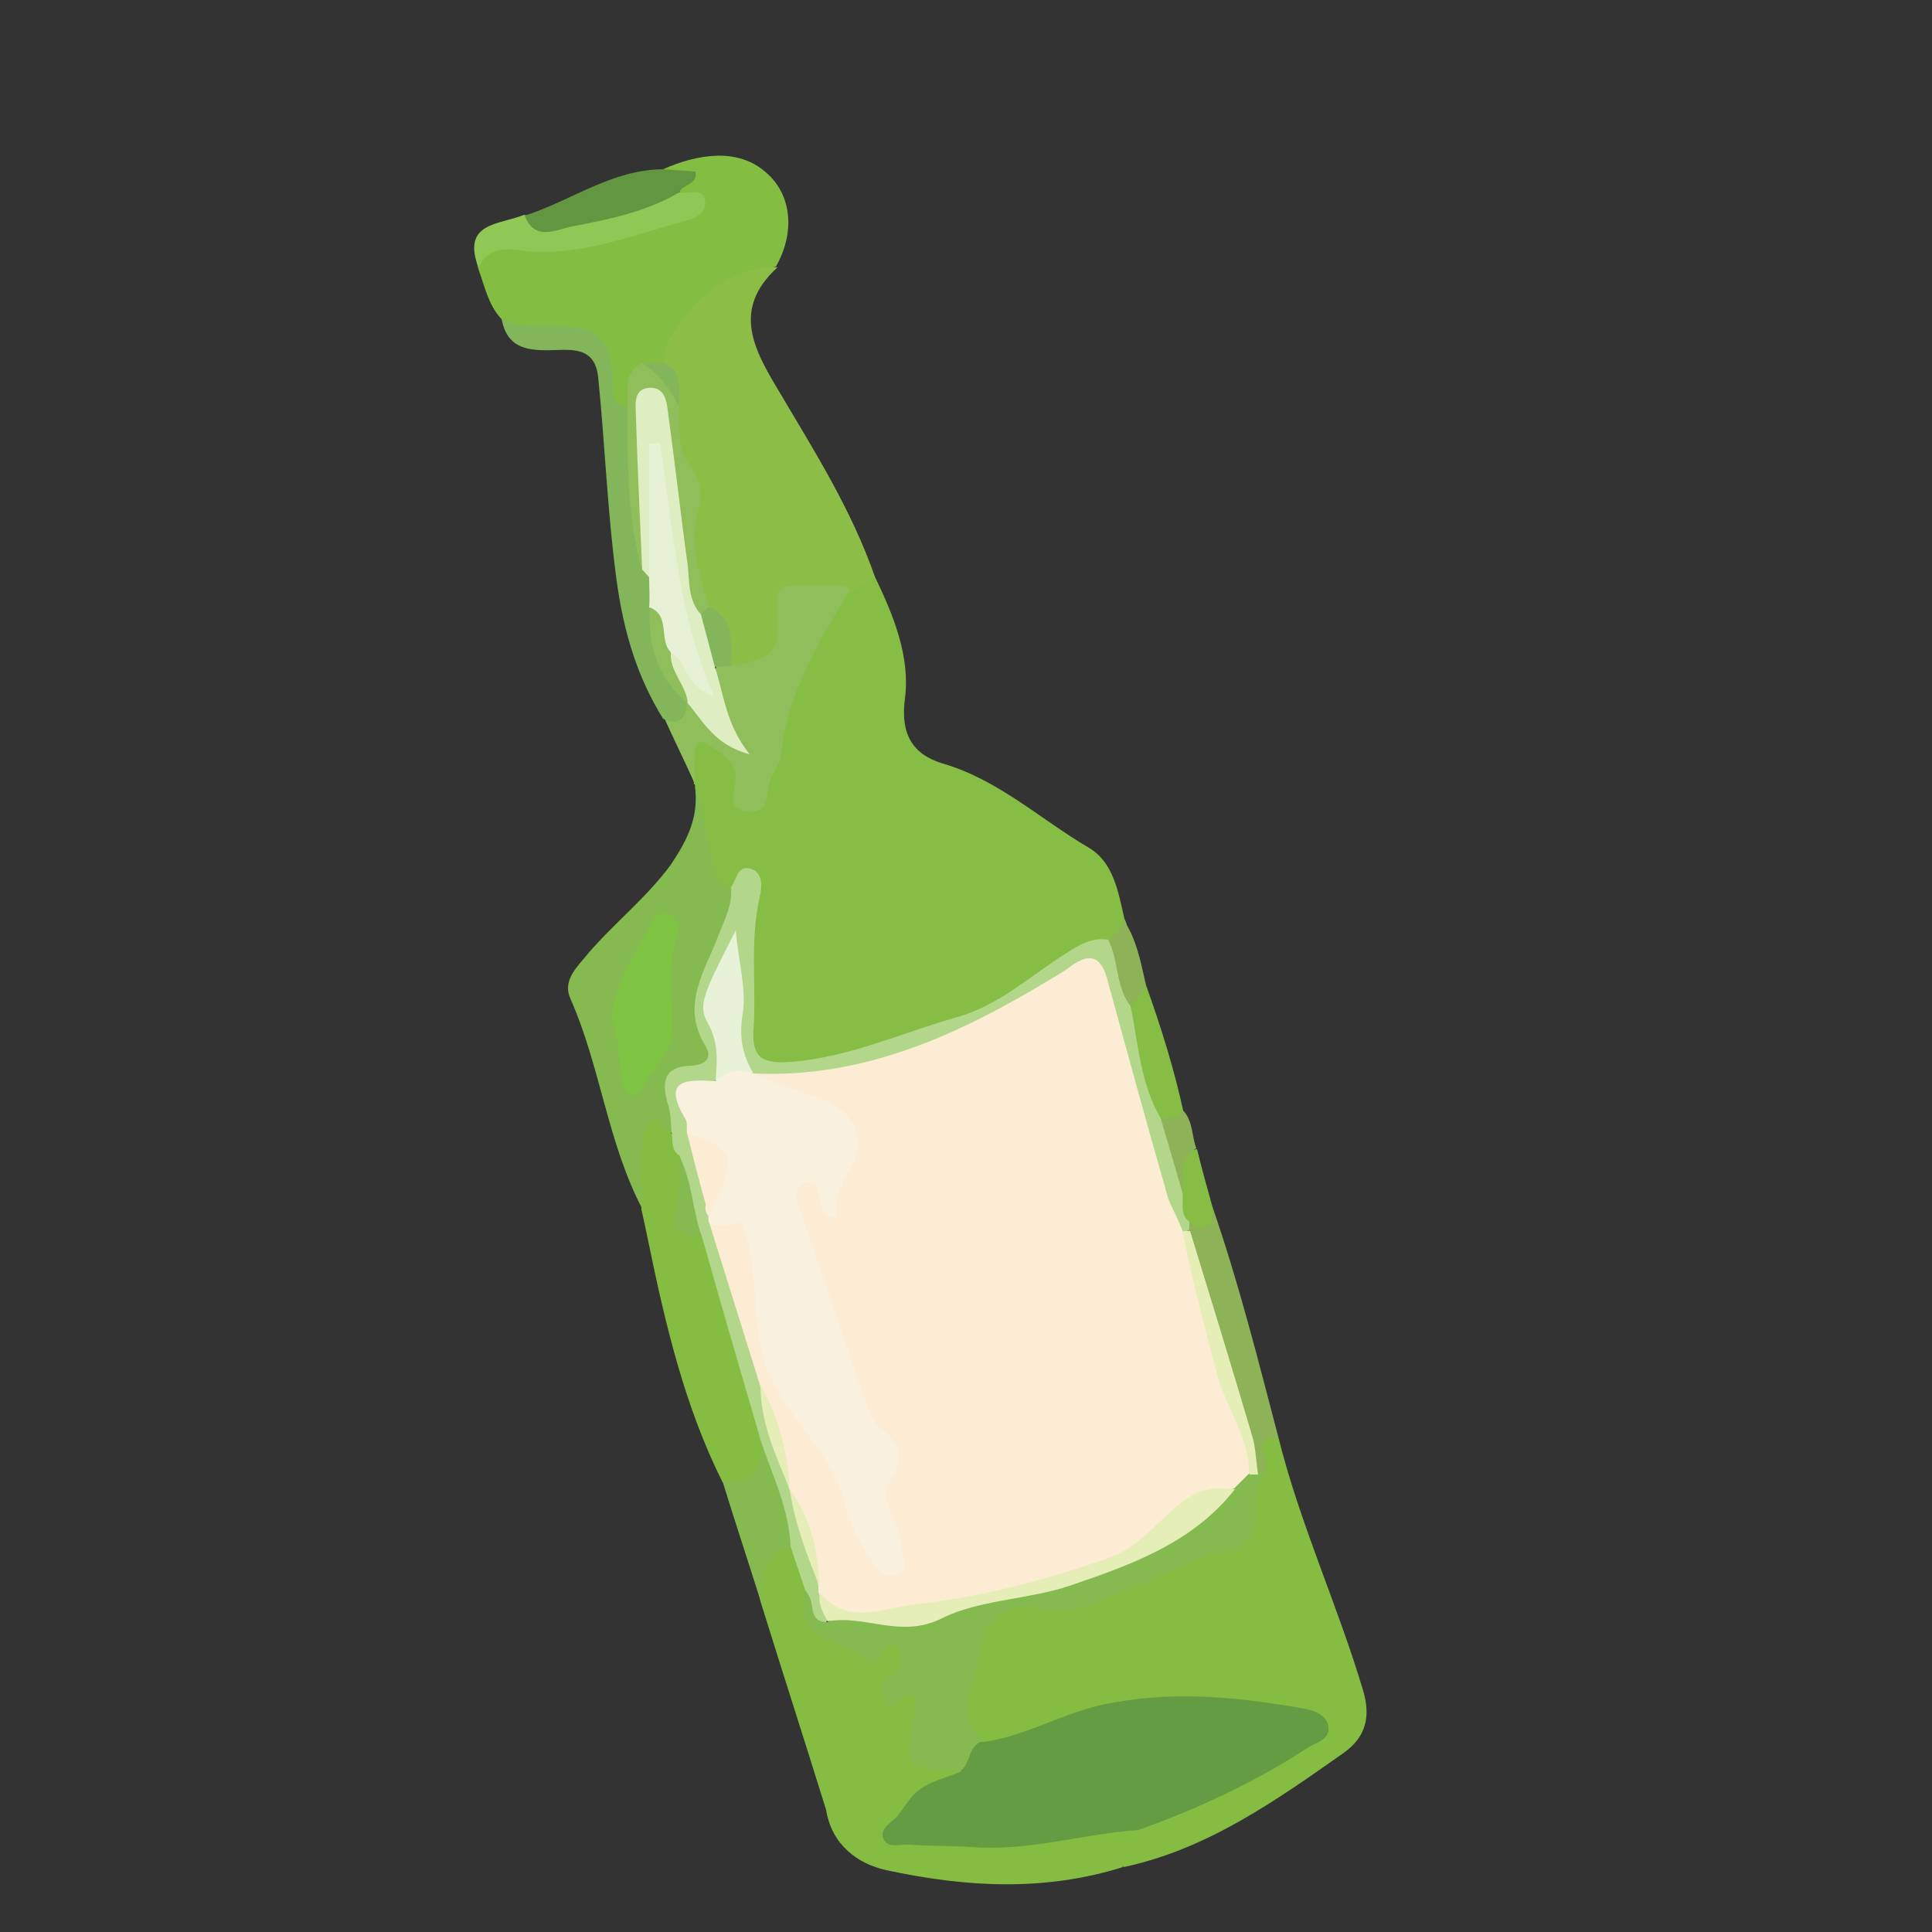 <?xml version="1.0" encoding="utf-8"?>
<!-- Generator: Adobe Illustrator 20.0.0, SVG Export Plug-In . SVG Version: 6.00 Build 0)  -->
<svg version="1.1" id="Layer_1" xmlns="http://www.w3.org/2000/svg" xmlns:xlink="http://www.w3.org/1999/xlink" x="0px" y="0px"
	 viewBox="0 0 250 250" style="enable-background:new 0 0 250 250;" xml:space="preserve">
<rect x="0" y="0" width="250" height="250" fill="#333333" stroke="none"/>
<style type="text/css">
	.st0{fill:#86BD45;}
	.st1{fill:#85BD43;}
	.st2{fill:#8CBE47;}
	.st3{fill:#83BE43;}
	.st4{fill:#85BA51;}
	.st5{fill:#8FBE5B;}
	.st6{fill:#84BD41;}
	.st7{fill:#83B65B;}
	.st8{fill:#8DB257;}
	.st9{fill:#90C855;}
	.st10{fill:#639640;}
	.st11{fill:#B3D78A;}
	.st12{fill:#639C42;}
	.st13{fill:#7FC342;}
	.st14{fill:#DFEDC3;}
	.st15{fill:#E6F1D5;}
	.st16{fill:#E6EEB8;}
	.st17{fill:#FCECD3;}
	.st18{fill:#F9F0DE;}
	.st19{fill:#E8F2D8;}
</style>
<g>
	<g>
		<path class="st0" d="M113.2,74.6c2.4,5,4.6,10.3,3.9,15.8c-0.6,4.5,0.9,7.2,4.9,8.4c7.2,2.1,12.6,7.2,18.9,10.9
			c3.2,1.9,3.8,5.7,4.6,9.2c1.1,2.1-0.6,2.8-1.9,3.6c-4.2,1.2-7.5,4.1-11.2,6.3c-9.6,5.8-20,8.9-31.1,10.1c-3.5,0.4-5-1.8-5-5
			c-0.1-5.3-0.4-10.5,0.3-15.8c0.2-1.8,0.4-3.4-2.2-2.8c-3-0.8-3.3-3.5-3.8-5.9c-0.5-2.6,0.1-5.3-0.7-7.9l-0.1,0
			c0-2.1-2.3-5.2,1.1-5.9c2.6-0.6,4.3,2.1,5.2,4.6c0.3,0.8,0,1.9,1.1,2.8c1.6-1.6,2.2-3.8,2.4-5.9c0.7-6.8,4.9-12.3,7.2-18.4
			c0.4-1.2,1.4-2.1,2.4-2.9C110.4,75.1,111.5,73.9,113.2,74.6z"/>
		<path class="st1" d="M165.4,185.9c2.8,11.3,7.7,21.8,11,32.9c1,3.4,0.3,6-2.5,8c-8.8,6.2-17.7,12.5-28.5,14.8
			c-1.7-2.4-0.1-3.9,1.5-5.4c6.3-3.3,12.9-6,19.1-9.6c1.2-0.7,3.4-1.3,2.9-3.3c-0.4-1.5-2.3-1.4-3.7-1.6
			c-10.7-1.9-21.2-1.3-31.4,2.8c-2.1,0.9-4.3,2.3-6.8,1.1c-3.6-2.6-4.8-5-2.2-9.8c4.5-8.2,3.9-8.5,13.1-8.5c2,0,3.7-0.8,5.4-1.6
			c4.1-1.8,8-4,12.3-5.2c3.8-1,5.8-2.9,5.9-6.9c0-1.1,0.4-2.2,0.6-3.3c0.2-1.4,0.1-2.8,0.6-4.1C163.5,184.8,164.3,184.2,165.4,185.9
			z"/>
		<path class="st2" d="M113.2,74.6c-1.1,0.7-2.2,1.4-3.2,2.1c-3.4-1.3-7.3,0.5-7.8,3.8c-1,5.5-3,7-7.9,5.8c-1.1-2.5-0.9-5.7-3.6-7.3
			c-1.4-1.9-1.4-4.4-1.3-6.5c0.3-6.5-1.9-12.7-2.6-19c0.1-2.2,0.1-4.3-1.2-6.2c0.1-7.5,7.7-13.9,15-12.7c-6,5.5-3,10.7,0.3,16.2
			C105.4,58.4,110.2,66,113.2,74.6z"/>
		<path class="st3" d="M100.4,34.5c-6.4,0.4-10.5,4.1-13.7,9.3c-0.6,1-0.8,2-0.8,3.2c-0.5,0.8-1.4,1.1-2.2,1.4
			c-2.1,0.9-0.8,4.1-3.2,4.8c-2.3-0.2-2-2-2.2-3.5c-0.5-4.9-1.6-5.8-6.6-6.1c-2.5-0.2-5.2,0.3-6.8-2.3c-1.7-1.8-2.2-4.3-3-6.5
			c-0.9-3.3,1.7-3,3.4-3c5.7-0.1,11.4-0.7,16.9-2.4c1.8-0.5,3.7-0.9,5.4-1.8c1.2-0.6,1-1.4,0.3-2.3c0.4-1.8-1.2-2.4-2.1-3.4
			c4.5-2,9.7-2.8,13.3,0.4C102.5,25.2,102.9,30.1,100.4,34.5z"/>
		<path class="st4" d="M89.9,101.6c1.4,2.7,1,5.9,2,8.6c0.7,1.7,0.5,3.9,2.7,4.8c1.9,2.1,0.6,4.2-0.2,6.2c-1.8,4.5-4.4,8.9-2,14
			c0.4,0.9,0.3,2.4-0.5,2.6c-4.8,1.2-4,5.1-4.4,8.5c-2.3,0.8-3.3,2.4-3.1,4.9c0.1,1.8,0.4,3.8-1.3,5.2c-4.5-8.6-5.4-18.4-9.3-27.2
			c-0.9-2,0.4-3.6,1.7-5.1c3.5-4.3,7.9-7.6,11.3-12.2C89,108.6,90.5,105.6,89.9,101.6z"/>
		<path class="st1" d="M106.9,234.2c-2.8-9-5.7-18-8.5-27c-0.6-3.3-1.4-6.7,3.5-7.3c2.2,1.3,2.7,3.5,3.3,5.8
			c0.6,5.5,3.7,7.7,9.1,6.4c2.5-0.6,3.8,1.1,2.8,4.1c-0.5,1.4-1.6,2.2,1,2.2c1.2,0,1.6,1.7,1.3,2.7c-1.7,4.9,1,6.8,5.1,8
			c-1,3-4.6,2.6-6.3,4.7c-2.1,0.7-4.1,3-6.4,0.4c-1.6-1.8-0.9-4.7-3.3-6.4C106.7,229.7,109.4,232.7,106.9,234.2z"/>
		<path class="st1" d="M83,156.5c0-2.9-0.1-5.9,0.2-8.8c0.3-3.3,1.8-3.2,3.7-1c1.1,0.7,1.4,1.9,1.8,3c0.5,1.7,0.7,3.5,0.2,5.1
			c-0.8,2.6,0.2,4.1,2.3,5.3c3.7,8.9,5.9,18.3,8.3,27.5c-1,4.7-1.6,5.2-6,4.2c-4.9-9.8-7.4-20.4-9.6-31.1
			C83.6,159.2,83.3,157.9,83,156.5z"/>
		<path class="st5" d="M94.6,86.2c5.8-1.1,6.4-1.9,6-8.2c-0.1-1.7,0.2-2.2,2-2.2c6.4-0.1,7.2-0.2,7.3,0.7c-4,6.6-8,13.2-8.8,21.1
			c-0.1,1-0.8,2-1.3,3c-0.8,1.7,0,4.8-3.1,4.4c-2.9-0.4-1.5-2.7-1.5-4.5c-0.1-2-2-3.1-3.6-4.2c-1.1-0.8-1.7,0.2-1.7,1.3
			c-0.1,1.3,0,2.5,0,3.8c-1.3-2.9-2.7-5.7-4-8.6c1.4-0.4,2.2-1.6,3.5-2.1c2.1,0.7,2.9,2.8,4.4,3.8c-0.6-2.7-2.5-5.5-0.9-8.7
			C93.4,85.7,94.1,85.7,94.6,86.2z"/>
		<path class="st6" d="M106.9,234.2c0.3-1.8,0-3.4-0.6-5.1c-0.4-1.2-0.3-2.6,1-3.3c1.5-0.8,2.3,0.6,3,1.5c0.6,0.7,1.2,1.7,1.2,2.5
			c-0.2,5.4,2.5,5,6,3.1c-1.5,4.1,0.4,4.7,4.1,4.7c6.7,0.1,13.3,0,19.8-1.4c2-0.4,4-1.2,5.8,0.6c-0.9,1.5-2.3,2.8-1.9,4.8
			c-10.2,3.2-20.4,2.6-30.6,0.4C111,241.2,107.6,238.7,106.9,234.2z"/>
		<path class="st7" d="M88.9,91c-0.2,2-1,3-3.1,2c-3.4-5.5-5.1-11.3-6-17.8c-1.2-8.8-1.5-17.6-2.4-26.4c-0.4-3.7-3-3.6-5.6-3.5
			c-3.2,0.1-6.2,0-6.9-4.1c2.2,1.3,4.6,0.9,7,1c5.6,0.1,7,1.4,7.4,6.8c0.1,1.5-0.5,3.4,1.9,3.7c1.4,1.2,1.4,2.8,1.3,4.4
			c-0.2,5.2,1,10.3,1.3,15.5c0.3,0.7,0.7,1.4,0.9,2.1c0.4,1.2,0.5,2.4,0.5,3.6c-0.5,4.5,1.6,8.2,3.6,12C88.9,90.5,88.9,90.7,88.9,91
			z"/>
		<path class="st8" d="M165.4,185.9c-4.1,0.3-0.7,3.4-1.8,4.8c-0.5,0.3-0.9,0.3-1.3-0.2c-3.3-10.1-6.7-20.2-9.1-30.5
			c0-0.5,0.1-0.9,0.2-1.3c0.8-1.3,2.4-1.5,3.5-2.5C160.3,166,162.8,176,165.4,185.9z"/>
		<path class="st9" d="M87.9,24.9c1.1,0.3,3-0.7,3.3,0.9c0.4,1.6-1.2,2.5-2.6,2.8c-6.3,1.7-12.5,4.2-19.3,4c-2.5-0.1-5.7-1.4-7.4,2
			c-2.2-5.9,2.8-5.5,5.9-6.8c5.3,1.3,10.2-0.9,15.1-2.2C84.6,25.2,86,24,87.9,24.9z"/>
		<path class="st10" d="M87.9,24.9c-4.3,2.5-9.1,3.5-13.9,4.4c-2,0.4-4.8,2-6.1-1.4c6-1.9,11.3-6,18-6c1.4,0.1,2.7,0.2,4.1,0.3
			C90.3,24,88.3,23.8,87.9,24.9z"/>
		<path class="st4" d="M93.5,191.7c3.3,0,5.4-1.2,5-4.9c3.3,2.8,5.2,9.5,3.8,13.5c-3.9,0.8-3.7,3.9-3.9,6.8
			C96.8,202,95.1,196.9,93.5,191.7z"/>
		<path class="st0" d="M148.3,127.5c1.9,5.3,3.6,10.7,4.8,16.2c0,2.2-1.5,1.7-2.8,1.6c-4.5-3.9-4.1-9.4-4.7-14.6
			C146.1,129.3,146.1,127.4,148.3,127.5z"/>
		<path class="st0" d="M156.9,156.2c0.2,2.4-0.7,3.2-2.9,2c-2.4-0.3-1.9-2.3-2.1-3.8c0.3-2.3-0.7-5.2,3-5.7
			C155.5,151.2,156.2,153.7,156.9,156.2z"/>
		<path class="st8" d="M148.3,127.5c-0.7,1-1.3,1.9-2,2.9c-3.4-2-3.4-5.2-2.9-8.6c0.6-1,2-1.5,1.9-2.9
			C147.1,121.5,147.6,124.5,148.3,127.5z"/>
		<path class="st8" d="M154.8,148.6c-2.5,1.3-1.5,3.7-1.8,5.7c-3.2-2.6-3.5-5.9-2.8-9.6c1.1,0,2.2,0.1,2.9-1
			C154.4,145.1,154.2,147,154.8,148.6z"/>
		<path class="st11" d="M150.2,144.7c0.9,3.2,1.9,6.4,2.8,9.6c0.2,1.3-0.4,2.8,0.9,3.8c0,0.3,0,0.7,0,1c-0.4,0.3-0.9,0.4-1.4,0.3
			c-3.5-3.3-2.9-8.2-4.5-12.3c-2.2-5.4-3.3-11.3-4.8-17c-1.3-4.8-2.2-5.3-6.1-2.6c-8.4,5.8-17.9,8.9-27.5,11.8
			c-3.7,1.1-7.5,0.9-11.3,0.4c-0.5-0.1-0.9-0.4-1.3-0.6c-2-1.9-2.7-4.2-2.2-6.9c0.5-2.5-0.1-5-0.4-7.7c-1.6,3.1-2.3,5.9-1,9.2
			c0.8,1.9,0.8,4-0.3,6c-3.6,1-4.6,3.2-2.9,6.6c1,3.4,1.2,6.9,2.3,10.2c0.2,0.4,0.4,0.9,0.5,1.3c2.6,6.8,3.8,14,6.3,20.9
			c0.3,4.5,2.3,8.6,3.4,12.8c0.2,0.4,0.3,0.9,0.5,1.3c0.9,4,2.5,7.8,3.6,11.8c0.1,0.5,0.3,0.9,0.3,1.4c0,1.4,1,2.8-0.4,4.1
			c-3.5,0.1-1.2-3.1-2.5-4.3c-0.6-1.9-1.3-3.8-1.9-5.7c-0.2-4.8-2.3-9.1-3.8-13.5c-2.6-8.9-5.2-17.8-7.7-26.7
			c-3.4-2.8-1.4-7.1-2.9-10.4c-1.1-0.7-0.8-1.9-1-3c-0.1-1.3-0.1-2.6-0.5-3.7c-0.8-2.8-0.5-4.8,3-4.9c1.9-0.1,2.9-1,1.8-2.7
			c-3.1-5.2,0-9.5,1.7-14c0.8-2.1,1.9-4,1.7-6.4c0.7-0.9,0.8-2.9,2.5-2.4c1.7,0.5,1.5,2.4,1.2,3.7c-1.3,5.7-0.4,11.5-0.8,17.2
			c-0.2,3.6,1.2,4.4,4.9,4.1c7.6-0.6,14.4-3.8,21.5-5.8c5.4-1.5,9.6-5.5,14.3-8.4c1.7-1.1,3.2-1.9,5.2-1.6c1.4,2.7,0.9,6,2.9,8.6
			C147.3,135.2,147.6,140.3,150.2,144.7z"/>
		<path class="st12" d="M147.3,236.8c-7.2,0.5-14.2,2.8-21.6,2.2c-2.7-0.2-5.4-0.1-8-0.3c-1.2-0.1-2.8,0.6-3.4-0.8
			c-0.5-1.4,1.1-2,1.9-3c0.5-0.6,0.9-1.3,1.4-1.9c1.6-2.4,4.4-2.7,6.8-3.8c0-2,0-4,2.9-3.8c5.2-0.7,9.8-3.5,14.9-4.7
			c8.8-2,17.3-1.2,26,0.3c1.4,0.2,3.5,0.7,3.7,2.5c0.2,1.7-1.8,2-2.9,2.8C162.2,230.7,154.9,234.1,147.3,236.8z"/>
		<path class="st4" d="M127.2,225.3c-2,0.5-1.5,2.9-2.9,3.8c-7.2-0.1-7.2-0.1-6-7.3c0.3-1.9,0.5-3.9-2.2-1.5
			c-0.6,0.6-1.1,0.5-1.5-0.2c-0.7-1-1-2.1,0.2-2.9c1.9-1.3,2.5-2.7,0.9-4.6c-1.9-0.1-1.8,4.2-3.8,2.2c-2.7-2.7-9.6-2.1-7.7-8.8
			c1.5,0.9,0.1,3.9,2.8,3.9c2.9-1.1,5.8-1.5,8.8-0.5c0.7,0.3,1.6,0.7,2.3,0.3c8.4-3.8,17.9-4.1,26.3-8c5.2-2.4,10.2-5,14.1-9.5
			c0.8-1,1.6-1.8,2.9-2.1c0.5,0,0.9,0.2,1.3,0.5c0.3,0,0.5,0,0.8,0c-0.9,1.6-1,3.3-0.9,5.1c0.1,2.6-1.5,4.8-3.6,5
			c-4.5,0.5-7.9,3.2-12,4.5c-4.2,1.5-7.8,4.2-13,2.9c-3.1-0.7-6.6,0.7-7.3,6C126.3,218.2,123.2,221.7,127.2,225.3z"/>
		<path class="st5" d="M83.1,73.8c-2-6.9-1.9-14-1.9-21.1c0.2-2.1-0.7-4.5,1.9-5.7c3.3,0.5,4.3,2.9,4.8,5.7c0,2.8-0.3,5.6,1.7,8.1
			c1.1,1.4,1.3,3.4,0.7,5.4c-1.2,4.2,0.3,8.3,1.4,12.4c0.1,1.1-0.5,1.3-1.4,1.3c-2.6-2.2-2.5-5.3-2.7-8.2
			c-0.6-6.1-1.7-12.1-3.2-18.2c-1,3.2-0.9,6.4-0.4,9.8C84.4,66.8,85.4,70.4,83.1,73.8z"/>
		<path class="st7" d="M90.7,79.5c0.3-0.3,0.6-0.6,1-1c3.6,1.6,2.8,4.8,2.9,7.7c-0.7,0-1.4,0.1-2.1,0.1
			C89.7,84.6,89.9,82.2,90.7,79.5z"/>
		<path class="st7" d="M87.9,52.7c-1.1-2.3-2.6-4.3-4.8-5.7c1,0,1.9,0,2.9,0C88.6,48.2,87.7,50.6,87.9,52.7z"/>
		<path class="st13" d="M79.2,131.9c0.3-5.2,3.3-8.6,5.1-12.6c0.4-0.8,1.3-1.4,2.4-0.9c0.9,0.5,1.4,1.4,1,2.4
			c-1.4,4-0.6,8.2-0.7,12.3c0,3.4-2.7,5.2-4,7.9c-0.7,1.5-2.5,0.2-2.6-1.2C80.1,137,80,134.2,79.2,131.9z"/>
		<path class="st4" d="M87.9,149.6c1.7,3.3,1.7,7,2.9,10.4c-2.6,0-4.4-0.8-3.3-3.9C88.2,154,87.8,151.8,87.9,149.6z"/>
		<path class="st14" d="M90.7,79.5c0.6,2.3,1.2,4.5,1.8,6.8c1.2,3.6,1.4,7.4,4.5,11.3c-4.6-1.2-6-4.3-8.1-6.7c0,0,0,0,0,0
			c-1.5-2-3.1-3.9-2.2-6.7c1.5-0.6,2,0.9,3.6,2.1C85.9,78.3,86,70,85.2,62.1c-0.5,4,1.4,8.5-1.2,12.6c-0.3-0.3-0.6-0.7-0.9-1
			c-0.3-6.5-0.6-13-0.8-19.5c0-1.5-0.5-3.7,1.5-4c2.5-0.3,2.5,2.2,2.7,3.7c0.9,6.4,1.6,12.9,2.5,19.3C89.2,75.4,89.1,77.8,90.7,79.5
			z"/>
		<path class="st15" d="M84,74.8c0-5.8,0-11.6,0-17.4c0.5,0,1-0.1,1.4-0.1c1.7,10.8,2.2,21.8,7,32.8c-4-1.3-3.4-4.7-5.7-5.7
			c-3.2-0.8-0.7-4.3-2.7-5.8C84.1,77.3,84,76.1,84,74.8z"/>
		<path class="st5" d="M84.1,78.6c2.7,1.1,1.1,4.2,2.7,5.8c-0.2,2.5,2,4.2,2.2,6.6C85.1,87.8,83.8,83.5,84.1,78.6z"/>
		<path class="st16" d="M162.8,190.8c-0.4,0-0.7,0-1.1,0c-4.2-6.8-6.3-14.4-7.8-22.1c-0.6-3-3.4-6-0.8-9.4c0.3,0,0.6,0,0.9,0
			c2.7,8.8,5.4,17.6,8,26.4C162.5,187.2,162.5,189,162.8,190.8z"/>
		<path class="st17" d="M153,159.2c1.2,6.3,2.9,12.5,4.5,18.7c1.2,4.4,4.2,8.1,4.1,12.8c-0.6,0.6-1.3,1.3-1.9,1.9
			c-4,1.3-7.3,3.6-10.5,6.4c-4.7,4.1-10.8,5.4-16.6,6.8c-7,1.6-14,3.4-21.5,3.3c-3-0.1-4.3-0.6-5.2-3.1c0-0.3,0-0.6,0-0.9
			c-0.9-4.3-2.1-8.5-3.8-12.5l0,0c-1.1-4.5-2.6-9-3.8-13.5c-2.2-7-4.4-14.1-6.6-21.1c4.8-1.9,5-1.7,6.1,2.9
			c0.8,3.5,0.3,7.1,1.2,10.4c1.6,5.5,3.1,11,7.7,15.1c2.9,2.6,2.9,7,4.9,10.3c1,1.6,1.3,3.6,3.7,4.5c-3.3-5.8,0.2-12.3-3.6-18.7
			c-4.7-7.8-6.9-17-9.3-25.9c-0.4-1.6-0.6-3.4,1-4.4c1.9-1.1,2.7,0.9,3.8,1.9c0.3-1.1,0.9-2.1,1.3-3.1c1.7-4.1,0.9-6.3-3.2-7.9
			c-2.1-0.8-4.1-1.7-6.3-2.3c-0.9-0.3-1.9-0.6-1.6-1.9c14.3,0.7,26.6-5,38.4-12.1c1-0.6,1.9-1.1,2.8-1.8c2.5-1.8,3.9-1.2,4.7,1.8
			c2.6,9.5,5.2,19,7.9,28.4C151.8,156.6,152.5,157.9,153,159.2z"/>
		<path class="st18" d="M97.5,139c2.8,1,5.5,2.1,8.3,3c4.7,1.5,6.6,5.4,4,9.6c-1.2,1.9-1.7,3.8-1.6,5.8c-1.2,0.3-1.5-0.3-1.8-0.8
			c-0.6-1.3,0-4.1-2.1-3.5c-2.1,0.6-0.9,2.9-0.4,4.5c2.6,7.7,5.3,15.5,7.9,23.2c0.5,1.5,1,3.1,2.3,4.1c2.3,1.9,3,3.9,1.2,6.6
			c-2,3,1.4,5.4,1.2,8.1c-0.1,1.4,1.7,3.5-0.6,4.2c-1.7,0.5-2.8-1.4-3.6-2.6c-1.2-2-2.4-4.2-2.9-6.5c-1.9-7.8-9.5-12.3-11-20.5
			c-1-5.3-0.4-10.8-2.4-16c-1.2,0.3-2.7,0.7-4.2,0.1c-0.1-0.3-0.2-0.6-0.1-0.9c-0.4-0.5-0.6-1.2-0.2-1.8c3-4.1,0.6-6.6-2.6-8.9
			c-0.1-0.6,0.1-1.4-0.2-1.9c-3.2-5.3,0.3-5.1,3.9-4.9C93.9,137.6,95.5,137.2,97.5,139L97.5,139z"/>
		<path class="st16" d="M106.1,206.1c3.6,4.4,8.5,1.9,12.3,1.5c8.4-0.9,16.7-3.1,24.8-5.9c4.4-1.5,6.7-5.1,10-7.5
			c2.5-1.9,4.3-1.6,6.6-1.5c-5.5,7-13.5,9.8-21.4,12.5c-5.4,1.8-11.7,1.8-16.5,4.2c-5.4,2.7-9.9-0.5-14.8,0.4
			C106.5,208.7,105.8,207.5,106.1,206.1z"/>
		<path class="st19" d="M97.5,138.9c-1.8-0.7-3.4-0.2-4.9,0.9c0.2-2.5,0.4-4.9-1-7.4c-1.3-2.3-0.7-3.6,3.6-12
			c0.4,4.3,1.4,7.7,0.9,10.8C95.6,134.3,96.1,136.6,97.5,138.9z"/>
		<path class="st17" d="M88.9,146.6c6.3,2.2,6.6,3.1,2.8,10.6C90.7,153.7,89.8,150.2,88.9,146.6z"/>
		<path class="st16" d="M98.4,179.2c2.4,4.2,3.5,8.7,3.8,13.5C100.4,188.4,98.4,184.1,98.4,179.2z"/>
		<path class="st16" d="M102.2,192.7c2.7,3.7,3.7,8,3.8,12.5C104.4,201.1,102.8,197.1,102.2,192.7z"/>
	</g>
</g>
</svg>
